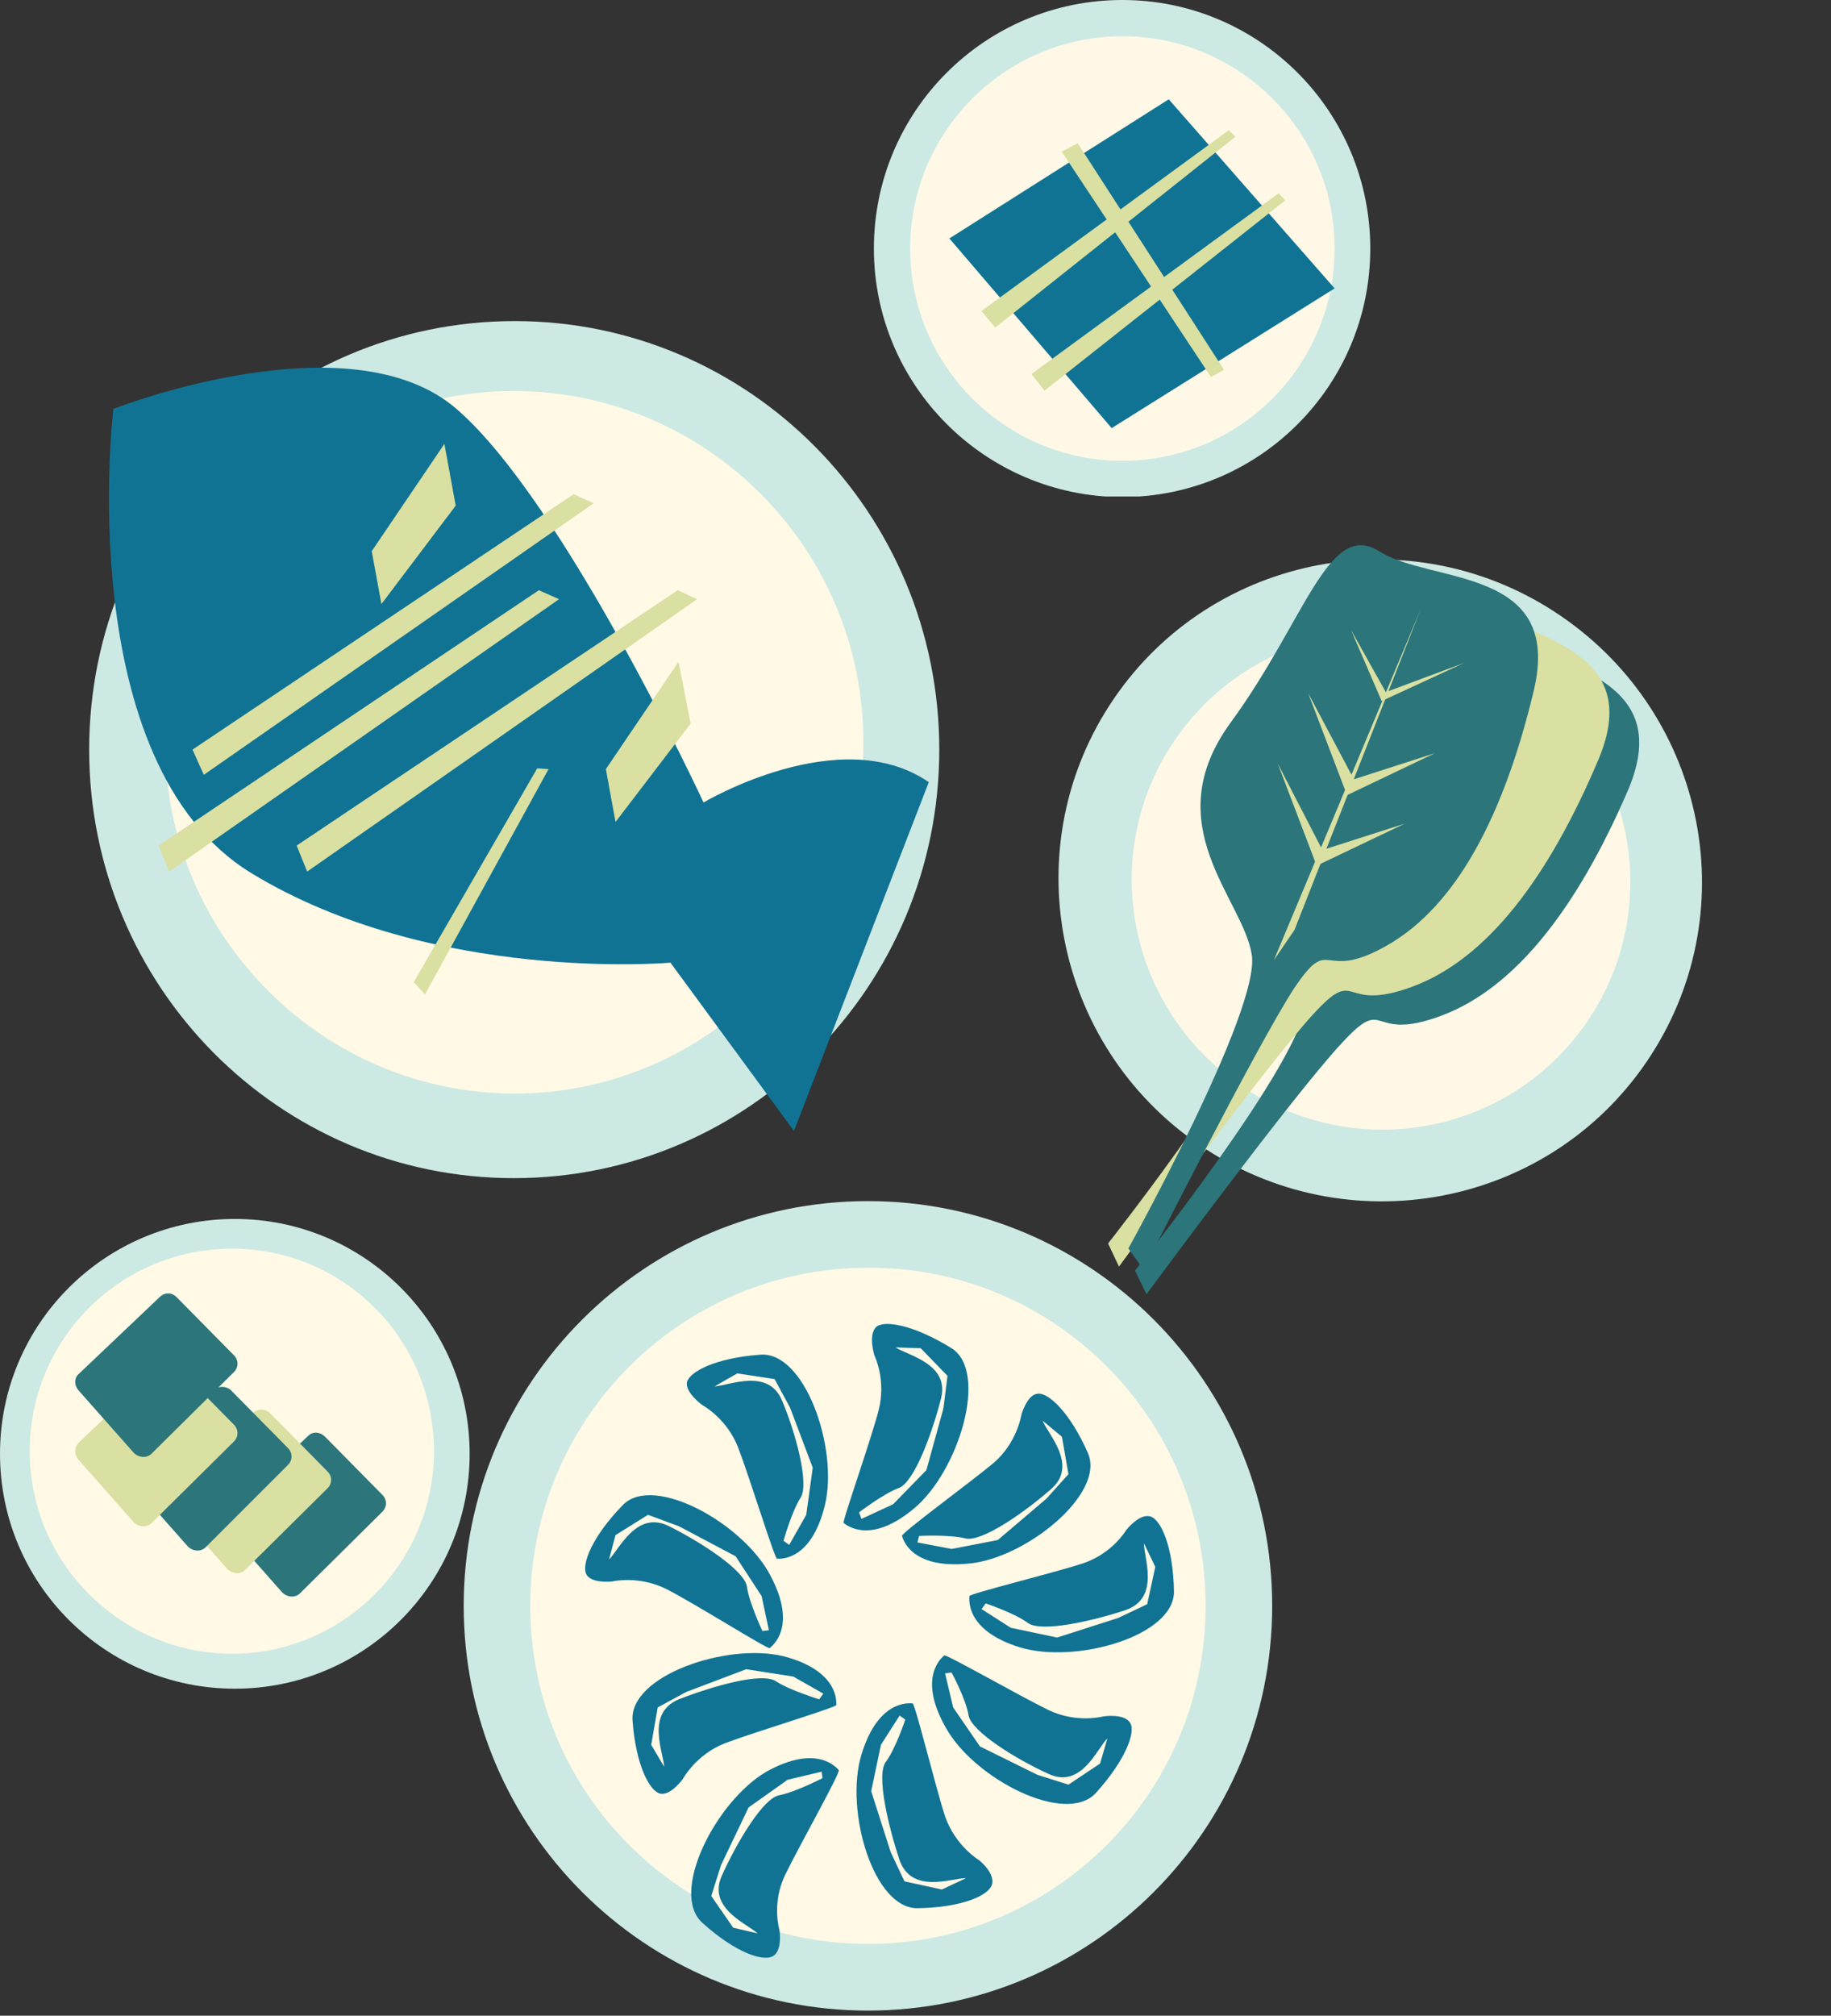 <svg width="308" height="339" viewBox="0 0 308 339" fill="none" xmlns="http://www.w3.org/2000/svg">
<rect x="0" y="0" width="308" height="339" fill="#333333" stroke="none"/>
<path d="M214 270.068C214 307.656 183.55 338.137 146 338.137C108.45 338.137 78 307.656 78 270.068C78 232.48 108.45 202 146 202C183.55 202 214 232.48 214 270.068Z" fill="#CDE9E4"/>
<path d="M202.803 270.068C202.803 301.505 177.406 326.928 146 326.928C114.594 326.928 89.197 301.505 89.197 270.068C89.197 238.631 114.594 213.208 146 213.208C177.406 213.071 202.803 238.631 202.803 270.068Z" fill="#FFF9E6"/>
<path d="M189.422 257.357C189.422 257.357 187.1 261.321 182.048 262.961C176.996 264.601 163.068 268.018 163.068 268.428C163.068 268.838 162.249 274.169 171.534 277.039C180.956 279.909 197.614 275.126 197.478 267.608C197.341 260.09 195.293 255.58 193.518 255.033C191.606 254.486 189.422 257.357 189.422 257.357Z" fill="#107393"/>
<path d="M192.425 259.544C192.425 262.004 195.156 268.702 189.421 270.752C183.686 272.666 175.084 274.579 172.899 272.939C170.715 271.299 165.799 269.659 165.799 269.659L165.116 270.615L170.032 273.759L177.815 275.399L188.056 272.119L192.972 269.795L194.337 263.508L192.425 259.544Z" fill="#FFF9E6"/>
<path d="M171.807 237.948C171.807 237.948 171.125 242.595 167.165 246.012C163.069 249.429 151.462 257.904 151.735 258.314C151.872 258.724 153.101 263.918 162.932 262.961C172.49 262.141 186.008 251.206 183.004 244.372C180 237.538 176.314 234.121 174.538 234.394C172.763 234.531 171.807 237.948 171.807 237.948Z" fill="#107393"/>
<path d="M175.357 238.904C176.313 241.228 181.365 246.422 176.859 250.386C172.353 254.35 165.116 259.407 162.385 258.723C159.654 258.04 154.602 258.313 154.602 258.313L154.329 259.407L160.064 260.5L167.847 258.997L176.04 252.026L179.727 247.925L178.634 241.638L175.357 238.904Z" fill="#FFF9E6"/>
<path d="M147.093 227.97C147.093 227.97 149.141 232.071 147.775 237.265C146.41 242.459 141.631 255.99 141.904 256.127C142.313 256.4 146.273 259.954 153.783 253.667C161.293 247.379 166.346 230.704 160.064 226.74C153.647 222.776 148.731 221.956 147.366 223.186C146 224.553 147.093 227.97 147.093 227.97Z" fill="#107393"/>
<path d="M150.643 226.604C152.691 227.97 159.791 229.337 158.289 235.215C156.787 241.092 153.783 249.293 151.189 250.25C148.594 251.207 144.498 254.35 144.498 254.35L144.908 255.444L150.233 252.983L155.831 247.243L158.699 236.855L159.382 231.387L154.876 226.74L150.643 226.604Z" fill="#FFF9E6"/>
<path d="M118.144 236.308C118.144 236.308 122.241 238.495 124.152 243.415C126.064 248.336 130.297 262.141 130.707 262.141C131.116 262.141 136.442 262.687 138.763 253.12C141.084 243.552 135.349 227.15 127.839 227.833C120.329 228.38 115.96 230.704 115.55 232.48C115.277 234.257 118.144 236.308 118.144 236.308Z" fill="#107393"/>
<path d="M120.193 233.163C122.651 233.027 129.205 230.02 131.526 235.487C133.847 240.954 136.169 249.566 134.667 251.889C133.165 254.213 131.799 259.133 131.799 259.133L132.755 259.817L135.623 254.759L136.715 246.832L132.892 236.717L130.297 231.933L124.016 230.977L120.193 233.163Z" fill="#FFF9E6"/>
<path d="M102.988 265.968C102.988 265.968 107.494 264.874 112.273 267.334C117.052 269.795 129.205 277.449 129.478 277.176C129.751 276.902 134.257 273.759 129.615 265.011C125.109 256.263 109.952 247.789 104.763 253.119C99.575 258.45 97.799 263.097 98.619 264.737C99.438 266.378 102.988 265.968 102.988 265.968Z" fill="#107393"/>
<path d="M102.442 262.277C104.217 260.5 107.084 253.94 112.546 256.673C118.008 259.407 125.382 264.191 125.655 266.925C126.064 269.658 128.249 274.305 128.249 274.305L129.341 274.169L128.113 268.428L123.743 261.731L114.185 256.673L108.996 254.76L103.534 258.177L102.442 262.277Z" fill="#FFF9E6"/>
<path d="M114.867 299.181C114.867 299.181 117.052 295.081 121.968 293.167C127.02 291.254 140.675 287.153 140.675 286.743C140.675 286.333 141.221 281.003 131.799 278.542C122.241 276.219 105.855 281.823 106.401 289.34C106.948 296.858 109.269 301.232 111.044 301.642C112.819 302.052 114.867 299.181 114.867 299.181Z" fill="#107393"/>
<path d="M111.727 297.132C111.59 294.671 108.586 288.11 114.185 285.787C119.783 283.6 128.249 281.14 130.57 282.78C132.891 284.283 137.807 285.787 137.807 285.787L138.49 284.83L133.438 281.96L125.518 280.729L115.413 284.557L110.634 287.154L109.542 293.441L111.727 297.132Z" fill="#FFF9E6"/>
<path d="M131.117 324.605C131.117 324.605 129.751 320.094 132.072 315.311C134.394 310.527 141.494 297.952 141.085 297.678C140.811 297.405 137.534 293.168 128.932 297.952C120.466 302.872 112.546 318.318 118.145 323.375C123.743 328.432 128.386 329.936 130.024 328.979C131.663 328.022 131.117 324.605 131.117 324.605Z" fill="#107393"/>
<path d="M127.43 325.152C125.655 323.512 118.964 320.915 121.422 315.448C123.879 309.98 128.385 302.326 131.116 301.916C133.847 301.369 138.353 299.046 138.353 299.046L138.217 297.952L132.482 299.319L125.928 303.966L121.285 313.671L119.646 318.865L123.333 324.195L127.43 325.152Z" fill="#FFF9E6"/>
<path d="M164.707 312.85C164.707 312.85 160.747 310.526 158.972 305.469C157.333 300.412 153.92 286.47 153.51 286.47C153.101 286.47 147.775 285.65 144.908 295.081C142.04 304.512 146.956 321.188 154.466 320.914C161.976 320.778 166.482 318.727 166.892 316.814C167.301 314.9 164.707 312.85 164.707 312.85Z" fill="#107393"/>
<path d="M162.522 315.857C160.064 315.857 153.374 318.591 151.326 312.85C149.414 307.109 147.366 298.498 149.004 296.311C150.643 294.125 152.281 289.204 152.281 289.204L151.326 288.521L148.185 293.441L146.546 301.232L149.823 311.483L152.145 316.404L158.426 317.771L162.522 315.857Z" fill="#FFF9E6"/>
<path d="M185.599 288.657C185.599 288.657 181.092 289.888 176.313 287.564C171.534 285.24 159.109 278.133 158.835 278.406C158.562 278.679 154.193 281.96 159.109 290.571C163.888 299.182 179.317 307.11 184.37 301.506C189.422 295.902 191.06 291.254 190.105 289.751C189.149 288.111 185.599 288.657 185.599 288.657Z" fill="#107393"/>
<path d="M186.281 292.348C184.506 294.125 181.911 300.822 176.45 298.362C170.988 295.901 163.478 291.254 162.932 288.521C162.522 285.787 160.064 281.276 160.064 281.276L158.972 281.413L160.337 287.154L164.843 293.715L174.538 298.498L179.727 300.139L185.052 296.585L186.281 292.348Z" fill="#FFF9E6"/>
<path d="M158 126.068C158 165.863 125.951 198.137 86.432 198.137C46.914 198.137 15 165.863 15 126.068C15 86.273 47.049 54 86.568 54C126.086 54 158 86.273 158 126.068Z" fill="#CDE9E4"/>
<path d="M145.235 124.838C145.235 157.385 118.889 183.915 86.568 183.915C54.247 183.915 27.766 157.385 27.766 124.838C27.766 92.154 54.111 65.761 86.432 65.761C118.753 65.761 145.235 92.154 145.235 124.838Z" fill="#FFF9E6"/>
<path d="M19.074 68.77C19.074 68.77 58.728 53.18 76.79 68.77C94.852 84.359 118.346 134.958 118.346 134.958C118.346 134.958 141.296 121.282 156.235 131.539L133.556 190.205L112.778 161.898C112.778 161.898 72.852 165.453 42.296 146.855C11.877 128.257 19.074 68.77 19.074 68.77Z" fill="#107393"/>
<path d="M32.383 126.068L96.482 83.128L99.877 84.632L34.284 130.307L32.383 126.068Z" fill="#D9E0A2"/>
<path d="M26.679 142.205L90.642 99.265L94.037 100.769L28.445 146.581L26.679 142.205Z" fill="#D9E0A2"/>
<path d="M49.901 142.205L114 99.265L117.259 100.769L51.667 146.581L49.901 142.205Z" fill="#D9E0A2"/>
<path d="M69.593 165.18L90.371 129.214L92.272 129.351L71.494 167.231L69.593 165.18Z" fill="#D9E0A2"/>
<path d="M62.531 92.701L74.753 74.649L76.654 85.043L64.16 101.59L62.531 92.701Z" fill="#D9E0A2"/>
<path d="M101.914 129.35L114.136 111.299L116.173 121.692L103.543 138.239L101.914 129.35Z" fill="#D9E0A2"/>
<path d="M276.931 178.644C260.165 203.193 226.482 209.427 201.775 192.553C177.067 175.679 170.617 142.037 187.382 117.488C204.148 92.938 237.831 86.704 262.539 103.578C287.247 120.452 293.79 153.959 276.931 178.644Z" fill="#CDE9E4"/>
<path d="M266.966 171.839C253.905 190.963 227.876 195.662 208.765 182.61C189.518 169.465 184.652 143.469 197.62 124.48C210.681 105.356 236.71 100.657 255.821 113.709C275.024 126.625 280.027 152.715 266.966 171.839Z" fill="#FFF8E7"/>
<path d="M190.916 213.695C190.916 213.695 219.502 177.918 219.656 168.449C219.81 158.98 207.359 144.369 222.711 129.432C238.099 114.685 244.649 98.525 252.378 105.453C259.993 112.305 282.279 112.999 273.876 132.846C265.358 152.615 254.955 166.145 242.461 170.817C229.966 175.49 233.454 166.977 225.636 175.505C217.629 184.067 192.858 217.662 192.858 217.662L190.916 213.695Z" fill="#2C757A"/>
<path d="M186.396 209.122C186.396 209.122 214.833 173.078 214.91 163.722C215.064 154.252 202.423 139.677 217.774 124.74C233.126 109.803 239.486 93.678 247.292 100.494C254.907 107.345 277.27 107.927 268.866 127.774C260.463 147.62 250.173 161.227 237.678 165.9C225.183 170.573 228.671 162.06 220.777 170.7C212.883 179.34 188.225 213.012 188.225 213.012L186.396 209.122Z" fill="#D9E0A2"/>
<path d="M189.807 209.966C189.807 209.966 212.049 169.857 210.568 160.591C209.164 151.214 194.379 138.806 207.015 121.519C219.652 104.232 223.475 87.2 232.126 92.778C240.854 98.243 263.019 95.223 257.986 116.216C252.952 137.209 245.006 152.251 233.482 158.908C221.958 165.564 224.083 156.615 217.584 166.374C211.276 176.097 192.36 213.525 192.36 213.525L189.807 209.966Z" fill="#2C757A"/>
<path d="M238.997 102.423L214.282 161.478L217.742 156.412L238.997 102.423Z" fill="#D9E0A2"/>
<path d="M227.271 105.97L233.11 116.395L246.252 111.504L232.414 117.901L227.271 105.97Z" fill="#D9E0A2"/>
<path d="M220.044 116.551L227.749 131.057L241.38 126.665L226.587 133.73L220.044 116.551Z" fill="#D9E0A2"/>
<path d="M214.934 128.413L222.448 142.954L236.27 138.528L221.477 145.592L214.934 128.413Z" fill="#D9E0A2"/>
<g clip-path="url(#clip0_25_5819)">
<path d="M230.5 41.8C230.5 64.9 211.8 83.6 188.7 83.6C165.7 83.5 147 64.8 147 41.8C147 18.7 165.7 0 188.8 0C211.8 0 230.5 18.7 230.5 41.8Z" fill="#CDE9E4"/>
<path d="M224.5 41.8C224.5 61.5 208.5 77.5 188.8 77.5C169.1 77.5 153.1 61.5 153.1 41.8C153.1 22.1 169.1 6.1 188.8 6.1C208.5 6.1 224.5 22.1 224.5 41.8Z" fill="#FFF8E7"/>
<path d="M196.6 16.7L159.7 40.1L187 72L224.5 48.5L196.6 16.7Z" fill="#107393"/>
<path d="M206.7 21.9L165.1 52.3L167.4 55.1L207.8 23L206.7 21.9Z" fill="#D9E0A2"/>
<path d="M215.1 32.5L173.5 62.9L175.7 65.7L216.2 33.7L215.1 32.5Z" fill="#D9E0A2"/>
<path d="M181.3 24.1L178.6 25.5L203.7 63.4L205.9 62.2L181.3 24.1Z" fill="#D9E0A2"/>
</g>
<path d="M79 244.5C79 266.312 61.312 284 39.5 284C17.688 284 0 266.312 0 244.5C0 222.688 17.688 205 39.5 205C61.312 205 79 222.688 79 244.5Z" fill="#CDE9E4"/>
<path d="M73 244.068C73 262.798 57.798 278.136 38.932 278.136C20.202 278 5 262.798 5 244.068C5 225.202 20.202 210 39.068 210C57.798 210 73 225.202 73 244.068Z" fill="#FFF9E6"/>
<path d="M51.826 241.489L38.253 254.383C37.439 255.197 37.439 256.419 38.118 257.233L47.483 267.82C48.297 268.634 49.655 268.77 50.469 267.956L64.313 254.247C65.128 253.433 65.128 252.211 64.313 251.397L54.677 241.624C53.862 240.81 52.641 240.674 51.826 241.489Z" fill="#2C757A"/>
<path d="M42.597 237.553L29.024 250.447C28.21 251.261 28.21 252.483 28.888 253.297L38.254 263.884C39.068 264.698 40.425 264.834 41.239 264.02L55.084 250.311C55.898 249.497 55.898 248.275 55.084 247.461L45.447 237.688C44.633 236.874 43.411 236.874 42.597 237.553Z" fill="#D9E0A2"/>
<path d="M35.946 233.752L22.373 246.646C21.559 247.461 21.559 248.682 22.237 249.497L31.603 260.083C32.417 260.898 33.774 261.034 34.589 260.219L48.433 246.375C49.247 245.561 49.247 244.339 48.433 243.525L38.796 233.752C37.982 233.074 36.76 233.074 35.946 233.752Z" fill="#2C757A"/>
<path d="M26.852 229.681L13.279 242.575C12.465 243.389 12.465 244.611 13.144 245.425L22.509 256.012C23.323 256.826 24.68 256.962 25.495 256.148L39.339 242.439C40.154 241.625 40.154 240.403 39.339 239.589L29.702 229.816C28.888 229.002 27.666 229.002 26.852 229.681Z" fill="#D9E0A2"/>
<path d="M26.852 218.144L13.279 231.038C12.465 231.717 12.465 232.938 13.144 233.753L22.509 244.34C23.323 245.154 24.68 245.29 25.495 244.475L39.339 230.767C40.154 229.952 40.154 228.731 39.339 227.916L29.702 218.144C28.888 217.33 27.666 217.33 26.852 218.144Z" fill="#2C757A"/>
<defs>
<clipPath id="clip0_25_5819">
<rect width="83.5" height="83.5" fill="white" transform="translate(147)"/>
</clipPath>
</defs>
</svg>
